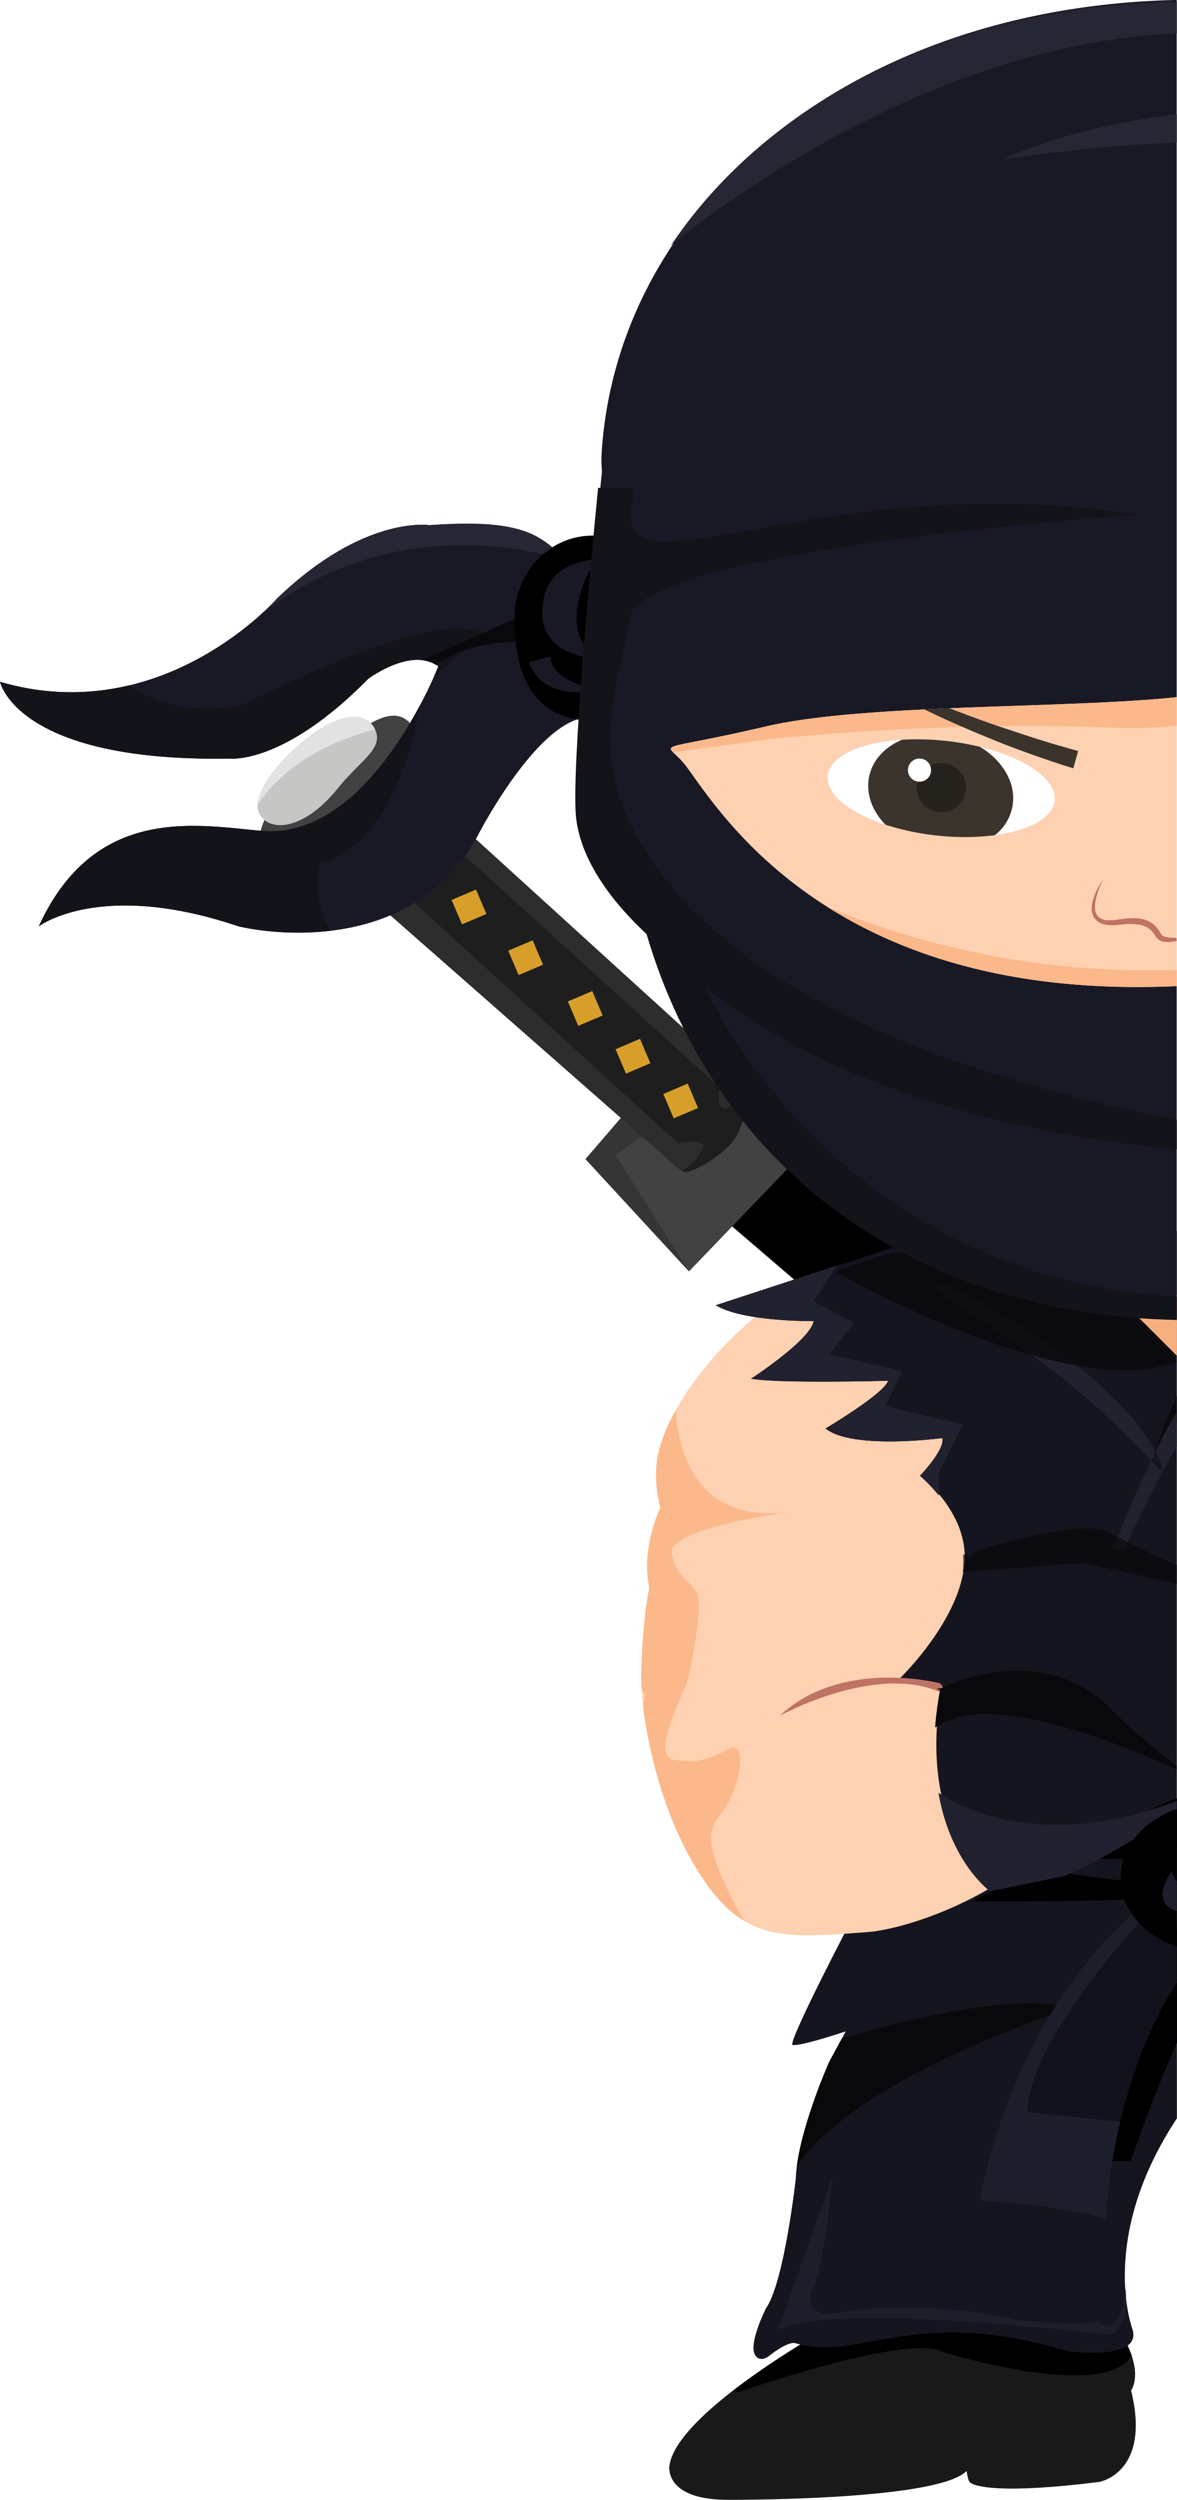 <svg xmlns="http://www.w3.org/2000/svg" viewBox="0 0 394.74 838.05"><defs><style>.\34 1cc4398-6390-4239-81a7-e1d1370b3ed5{fill:#424243;}.ead36b07-766c-4896-ad2d-8b792533f140{fill:#353535;}.cf059f7a-1afc-491d-be70-08fe99967b71{fill:#2d2d2d;}.\32 f198cf4-e35b-45fd-ac0f-d0022c1ba5c0{fill:#1e1e1e;}.ae42cdf2-67e5-4935-bc53-3e9cf66b234e{fill:#d79f29;}.fe5bc6c9-f6b9-454c-8d8e-459159f4fcd2{fill:#c6c6c5;}.\31 1014af8-fb55-40ce-afff-1d5e6893d46a{fill:#e2e2e2;}.\32 98c408e-c1c8-490a-a184-ae3c93007a6f{fill:#191919;}.b16fce9f-a23e-4ebb-add7-76df2562792c{fill:#15151f;}.cea27f4b-42b3-4994-8c8b-e5dfd1b78137{fill:#fdd1b1;}.de487031-7778-47f0-a501-2d93dfdac1d3{fill:#fbb88a;}.\39 58ac9ca-794e-48bc-a640-f1ffbcf19dc8,.bf167761-9a9c-420f-a49c-67f2d71dd0cd,.fbdf2863-f10d-4454-b33d-c6caeabc600d{fill:#09090b;}.fbdf2863-f10d-4454-b33d-c6caeabc600d{opacity:0.8;}.\39 58ac9ca-794e-48bc-a640-f1ffbcf19dc8,.fbdf2863-f10d-4454-b33d-c6caeabc600d{isolation:isolate;}.e50663d6-02af-43a2-8cba-ca3b2156c01a{fill:#212130;}.\39 58ac9ca-794e-48bc-a640-f1ffbcf19dc8{opacity:0.7;}.b97a63cf-d48e-44ee-add4-3f38bea3bc83{fill:#f6af7f;}.\31 742cbde-b36c-4695-b953-5fd50ca82a10{fill:#12121d;}.\30 3172c94-7043-4a98-b34d-524a658404fc{fill:#1d1e2b;}.d2e61074-c6b7-4774-a590-35c9cc35992e{fill:#bf7364;}.\34 adba9f2-7f7f-4a7b-88b3-27d622435844{fill:#191926;}.\31 2b4022f-168a-43fc-a8ed-88974841334a{fill:#fff;}.\32 131a6fe-dcf5-4471-b295-edbc7d090513{fill:#3a342d;}.\38 1cfcf49-5e54-4d06-90d5-b0e4b4336b6d{fill:#26221e;}.\34 e42c076-1b1c-4c84-a851-6e5c97855169{fill:#262635;}.d5bb1b24-3fcb-4fd6-8731-67e1621e989e{fill:#13131a;}.\33 6bc89b1-a042-4057-94fd-f17728c018b7{fill:none;}</style></defs><title>ilustra-capa1</title><path d="M321.19 413.75l-52.61 17.15-25-21.43 36-34.91 41.61 39.19z"/><path class="41cc4398-6390-4239-81a7-e1d1370b3ed5" d="M231.08 426.23l52-54.17-38.5-39.5-48.21 56.03 34.71 37.64z"/><path class="ead36b07-766c-4896-ad2d-8b792533f140" d="M196.37 388.59l48.21-56.03 16.12 16.54-54.29 38.12 24.67 39.01-34.71-37.64z"/><path class="cf059f7a-1afc-491d-be70-08fe99967b71" d="M230.79 392.94c5.11-1.56 13.21-7 16-11.54 1.62-2.7 4.58-10.08 3.38-16.25-.22-1.12-2.84-4-2.84-4L134.5 258.48l-26.06 28.64 116.4 102.28s3.73 4.16 5.95 3.54z"/><path class="2f198cf4-e35b-45fd-ac0f-d0022c1ba5c0" d="M227.5 383.31L116.25 281.95l16.16-16.39 108.94 99.08c-1.48 9.83 3.48 6.3 3.48 6.3 2.33-4.59.75-9.61-1.46-13.52l3.87 3.52s2.62 2.88 2.84 4c1.21 6.17-1.76 13.55-3.37 16.25-2.75 4.58-10.85 10-16 11.54a2.82 2.82 0 0 1-2-.32c4.35-1.79 7.19-7.71 7.19-7.71.8-3.39-8.4-1.39-8.4-1.39z"/><path class="ae42cdf2-67e5-4935-bc53-3e9cf66b234e" d="M151.46 301.705l8.18-3.485 3.484 8.18-8.18 3.484zM131.474 283.69l8.178-3.483 3.485 8.178-8.18 3.485zM170.454 318.717l8.18-3.485 3.484 8.18-8.18 3.484zM190.452 335.737l8.18-3.485 3.484 8.178-8.18 3.485zM206.454 351.745l8.18-3.485 3.484 8.178-8.18 3.485zM222.454 366.753l8.18-3.485 3.484 8.178-8.18 3.485z"/><path class="41cc4398-6390-4239-81a7-e1d1370b3ed5" d="M88.29 287.36c6.79 10.2 20.72-.07 35.45-10.8s20-29.27 12.88-35c-6.67-5.32-16 3.11-30.75 13.83s-22.31 24.87-17.58 31.97z"/><path class="fe5bc6c9-f6b9-454c-8d8e-459159f4fcd2" d="M87.13 273.07c3.5 6.06 14.95 5.16 26.2-8.84 7.55-9.4 15.42-13.23 12.49-19.59-3.41-7.41-13.74-4.66-23.41 3.21-9.35 7.61-18.78 19.15-15.28 25.22z"/><path class="cf059f7a-1afc-491d-be70-08fe99967b71" d="M90.08 287.39c27.7 1.35 45.72-34.55 49.11-41.87 2.49 7.85-3.21 22.13-15.44 31-14.73 10.73-28.67 21-35.45 10.8-.11-.16-.2-.33-.3-.5a7.5 7.5 0 0 0 2.08.57z"/><path class="11014af8-fb55-40ce-afff-1d5e6893d46a" d="M86.4 269.64c.36-6.36 8.21-15.44 16-21.8 9.67-7.87 20-10.62 23.41-3.21.01 0-25.6 4.93-39.41 25.01z"/><path class="298c408e-c1c8-490a-a184-ae3c93007a6f" d="M274.5 782.39s-47.83 27-50 44.33c0 0-1.83 11 18.67 11.33 0 0 71.17.5 81-9.67 0 0 .4 2.93 1 3.67 1.34 1.66 11.17 4.08 43.5 0 0 0 17.5-3 10.67-30.67 0 0 4.33-5.5-2.5-17.5l-56-17.67z"/><path d="M296.14 774.84l-21.64 7.55a273 273 0 0 0-28.5 18.94l1.22.81s57.33-20.25 69.33-13.58c0 0 53.37 16.68 63 1.14a32.72 32.72 0 0 0-2-4.57z"/><path class="b16fce9f-a23e-4ebb-add7-76df2562792c" d="M394.67 603.2c-38.83-.24-81.08 8.62-109.23 40.7 0 0-21.61 41.3-19.61 41.67 2.75.5 17.82-4.57 17.82-4.57l-5.53 10.19s-10.71 23.87-11.25 39.37c0 0-3.87 34.67-10 43.33 0 0-6.17 12.17-3.5 15.83 0 0 1.5 2.5 4.67 0 0 0 6.13-4.94 8.75-4.17 21.74 6.42 39.92-13 91.08 2.67 0 0 25 3.5 22-7.17 0 0-11.88-30.45 14.84-70.88v-107z"/><path class="cea27f4b-42b3-4994-8c8b-e5dfd1b78137" d="M348 444.31c-2.72 0 41.24-3.24 38.53-3.24h-4.43a22.42 22.42 0 0 0 .28-3.31c0-24.58-41.49-17.21-80.26-17.21s-80.93 46.95-82 71.5a42.33 42.33 0 0 0 1.38 13.41 49.22 49.22 0 0 0-4.43 17.61 33.72 33.72 0 0 0 .72 9.18c-1.45 6.94-2.38 16.45-2.72 29.32-.29 11.15 4.35 43.77 20.5 68 14.5 21.75 28.25 20.18 55.17 18.17 22.63-1.7 84.86-28.61 60.78-61.75 13.65 0-40.43-36-25.39-37.43z"/><path class="b16fce9f-a23e-4ebb-add7-76df2562792c" d="M394.67 412.73l-94.73 5.37-59.49 19.46c9.17 5.67 32.83 5.33 32.83 5.33-1 6.33-21 19.33-21 19.33 9.67 1.67 46 .67 46 .67-1.33 4.33-21 16-21 16 9 7.33 39.17 3.17 39.17 3.17 1 3.92-7.5 12.67-7.5 12.67 10 9 13.93 17.83 14.5 25 1.67 21-22.5 43.79-22.5 43.79 10.67-1.08 15 1.5 15 1.5-9 48.5 16.5 67 16.5 67l62.23-12.73V412.73z"/><path class="de487031-7778-47f0-a501-2d93dfdac1d3" d="M265 506.89c-30.79 4.06-37.57-19.37-38.4-34.06-3.91 7-6.24 13.69-6.49 19.23a42.33 42.33 0 0 0 1.39 13.4 49.22 49.22 0 0 0-4.43 17.61 33.72 33.72 0 0 0 .72 9.18c-1.45 6.94-2.38 16.45-2.72 29.32 0 1.24 0 2.76.1 4.49.37.7.75 1.39 1.15 2.07a37.59 37.59 0 0 0-.61 4c1.77 15 7.37 38.71 19.86 57.44 4.57 6.85 9.06 11.38 13.91 14.32-13.28-23.83-12.65-29.72-7.86-35.66 6.9-8.57 9.18-25.24 3-22s-10.1 5.12-18.62 3.77 4.42-23.67 5.25-29 4.25-21 2.75-26-6.82-5.24-8.75-14S265 506.89 265 506.89z"/><path class="fbdf2863-f10d-4454-b33d-c6caeabc600d" d="M394.67 477v-9.09a203.7 203.7 0 0 0-7.55 19.55z"/><path class="e50663d6-02af-43a2-8cba-ca3b2156c01a" d="M314.13 430.44a18.67 18.67 0 0 1 4.28 1 32.7 32.7 0 0 1 4.5 2c1.67.88 3.55 1.89 5.59 3 4.06 2.26 8.79 5 13.71 8.06 2.46 1.55 5 3.19 7.53 4.9s5.07 3.53 7.56 5.4 5 3.8 7.3 5.79c1.18 1 2.33 2 3.47 3s2.22 2 3.31 3l3.12 3c1 1 2 2 2.89 3s1.78 2 2.61 3 1.58 2 2.3 2.89a59.46 59.46 0 0 1 3.62 5.36 48.46 48.46 0 0 1 2.38 4.38 30.88 30.88 0 0 1 1.26 3l.4 1.07-.89.54-.79-.8c-.52-.52-1.21-1.31-2.15-2.28l-1.54-1.59c-.53-.6-1.15-1.21-1.8-1.87l-4.35-4.39-5.23-5.09-2.89-2.81-3.08-2.81-3.24-2.82c-1.12-.94-2.24-1.9-3.4-2.85-2.32-1.87-4.66-3.8-7.08-5.64s-4.83-3.69-7.24-5.48-4.8-3.52-7.14-5.16c-4.7-3.26-9.12-6.27-13-8.74-1.93-1.23-3.71-2.35-5.3-3.33a41.09 41.09 0 0 1-4-2.77 22.85 22.85 0 0 1-3.19-3zM394.67 473.25c-1.54 2.57-3 5.2-4.34 7.81-.74 1.4-1.43 2.81-2.11 4.2s-1.36 2.76-2 4.12c-1.31 2.71-2.52 5.35-3.66 7.85s-2.19 4.89-3.14 7.09c-1.9 4.41-3.43 8.11-4.44 10.72l-1.58 4.12 3.2 1.3 1.81-4c1.18-2.51 2.86-6.1 5-10.35 1.06-2.13 2.21-4.43 3.47-6.84s2.59-5 4-7.54c1.19-2.19 2.47-4.43 3.78-6.68v-11.8z"/><path class="fbdf2863-f10d-4454-b33d-c6caeabc600d" d="M281.28 425.7l-.78.86s77.25 44.11 114.17 30l-12.91-30-43.85-8.74-39.41 2.24z"/><path class="cea27f4b-42b3-4994-8c8b-e5dfd1b78137" d="M394.67 434.18l-19.88.41 19.88 19.85v-20.26z"/><path class="958ac9ca-794e-48bc-a640-f1ffbcf19dc8" d="M394.67 524.56A241.83 241.83 0 0 1 370.5 513c-10.56-3.19-42.75 6.77-42.75 6.77l-2.25 1.5c.64 2-2.65-1.4-2.5.46a28.1 28.1 0 0 1-.11 5.26l40.61-3 31.17 7.07v-6.54z"/><path class="b97a63cf-d48e-44ee-add4-3f38bea3bc83" d="M394.67 435.2l-18.88.39 18.88 18.85V435.2z"/><path class="e50663d6-02af-43a2-8cba-ca3b2156c01a" d="M314.89 493.89l7.91-16.33-25.8-6.15 5.49-11.74-24.31-5.67 8.26-10.45-13.61-7.21 7.82-12.08-40.65 13.3c9.17 5.67 32.83 5.33 32.83 5.33-1 6.33-21 19.33-21 19.33 9.67 1.67 46 .67 46 .67-1.33 4.33-21 16-21 16 9 7.33 39.17 3.17 39.17 3.17 1 3.92-7.5 12.67-7.5 12.67a58.68 58.68 0 0 1 6.39 6.68v-7.51z"/><path d="M394.67 647l-2.81.22-21 27.67-9.71 37.33 12 12.27h6.08s7.81-22.68 15.51-39.75V647h-.07zM394.67 602.79c-29.88 12.3-68.49 34.64-68.49 34.64s31.79.46 68.49-1.23v-33.41z"/><path class="b16fce9f-a23e-4ebb-add7-76df2562792c" d="M340.26 614.56s-.76 11.39 7.59 12.15l34.15 4.55-1.5-8.26s-16.7.76-23.53-.76c.03-.04-7.6-7.68-16.71-7.68z"/><path class="e50663d6-02af-43a2-8cba-ca3b2156c01a" d="M394.67 603.72c-43.77 16.85-71.32 3-79.93-2.7 4 23.46 17.26 33 17.26 33l24.73-5.02c14.36-6.2 28.53-15.3 37.94-21.87v-3.37z"/><path class="bf167761-9a9c-420f-a49c-67f2d71dd0cd" d="M282.34 683.41l-4.22 7.78s-8.88 19.79-10.88 35c21.17-30.8 92-52.94 92-52.94-19.63-6.08-63.34 6.09-76.9 10.16z"/><path class="1742cbde-b36c-4695-b953-5fd50ca82a10" d="M394.67 644L382 640s-39.5 28.72-53.5 97.61c0 0 31 1.89 42.5 6.39 0 0 .93-43.62 23.67-79.33V644z"/><path class="03172c94-7043-4a98-b34d-524a658404fc" d="M344.5 708.06c.76-21.32 27.82-53.07 40.69-67l-3.19-1s-39.5 28.72-53.5 97.61c0 0 31 1.89 42.5 6.39a174 174 0 0 1 4.72-32.76z"/><path d="M394.67 606.48c-11.09 3.77-18.89 12.68-18.89 23.08s7.8 19.32 18.89 23.08v-46.16z"/><path class="03172c94-7043-4a98-b34d-524a658404fc" d="M394.67 630.77l-1.84-3.26c-5.65 8.47-2.14 11.86 1.84 13.21v-9.94z"/><path class="d2e61074-c6b7-4774-a590-35c9cc35992e" d="M315.25 564.31s-32.87-8.63-53.71 10.86c0 0 33.07-18.23 55.12-7.28 1.84.91-1.41-3.58-1.41-3.58z"/><path class="03172c94-7043-4a98-b34d-524a658404fc" d="M377.5 767.23s1.67 15.67-6.67 15.33c0 0-93-11.33-110-1.33l18.33-51.33s-3 31.66-6.45 37.07c-1.79 2.81-2.62 11.51 11.12 7.93 0 0 25-4.33 58 3 0 0 23.18 2.33 26.26 0 0-.01 7.08 8.33 9.41-10.67z"/><path class="bf167761-9a9c-420f-a49c-67f2d71dd0cd" d="M394.67 591.9a198 198 0 0 1-23.88-20.76C347 549.89 316 565.89 316 565.89l-1.82.28a7.71 7.71 0 0 1 1.07.47 115.52 115.52 0 0 0-1.64 12.49l1-.49c16.8-11.83 59.7 5.31 80 14.57v-1.31z"/><path class="4adba9f2-7f7f-4a7b-88b3-27d622435844" d="M147 223.38s-22.5 58.18-59 55.18c-20.89-1.71-56-9.5-75 32 0 0 20.5-15.74 67 0 0 0 55.5 14 80-30 0 0 19.15-37.6 36.13-40l1.26-42.7s-6.39-25.3-53.39-21.8c0 0-22-3.5-51 24.5 0 0-38.5 44-93 28 0 0 5.5 27 77 25.75 0 0 18 2.25 46.5-26.75 0 0 14.5-10.85 23.5-4.18z"/><path d="M225 212.81c0 15.88-11.75 28.75-26.24 28.75-21.52 0-26.24-18.12-26.24-34s11.75-28 26.24-28S225 196.93 225 212.81z"/><path class="4adba9f2-7f7f-4a7b-88b3-27d622435844" d="M394.67 0h-.38c-109 2.46-187 68.5-192.5 151.5a42.23 42.23 0 0 0 .09 6.59s-10 98.43-7.83 115.91c1.55 12.54 10 25.94 23.58 38.57 23.18 78.74 89.8 127.35 177 129.36V330.72l-41-78.32 41-18V0z"/><path class="cea27f4b-42b3-4994-8c8b-e5dfd1b78137" d="M394.67 233.72l-3.42.34c-38 3.5-102.5 2-134.5 9.5-40 9.38-33.54 4-26.5 13.5 11.43 15.41 49.6 78.76 164.42 73.54v-96.88z"/><path class="12b4022f-168a-43fc-a8ed-88974841334a" d="M277.57 260.49c-.34 8.81 16.44 17.62 37.48 19.69s38.38-3.4 38.72-12.21-16.45-17.61-37.49-19.68-38.38 3.39-38.71 12.2z"/><path class="2131a6fe-dcf5-4471-b295-edbc7d090513" d="M316.27 248.28a89.37 89.37 0 0 1 12.39 2.09c7 4.23 11.53 11 11.12 18.12a15.82 15.82 0 0 1-6.13 11.51 81.67 81.67 0 0 1-18.6.19 85.2 85.2 0 0 1-18.07-3.7c-3.85-3.9-6.07-8.9-5.78-13.9.37-6.59 4.8-11.85 11.3-14.59a86 86 0 0 1 13.77.28z"/><circle class="81cfcf49-5e54-4d06-90d5-b0e4b4336b6d" cx="315.75" cy="264.11" r="8.25"/><path class="de487031-7778-47f0-a501-2d93dfdac1d3" d="M394.67 233.72l-3.42.34c-38 3.5-102.5 2-134.5 9.5-29.94 7-33.86 5.78-31 8.68l31.82-4.39s59.5-6.48 116.89-3.88a152.88 152.88 0 0 0 20.2-.68v-9.56z"/><circle class="12b4022f-168a-43fc-a8ed-88974841334a" cx="308.38" cy="258.18" r="3.88"/><path class="2131a6fe-dcf5-4471-b295-edbc7d090513" d="M311.76 238.67c2.41 1.17 4.89 2.31 7.38 3.42s5 2.18 7.46 3.24 4.92 2 7.29 3 4.68 1.85 6.87 2.67 4.28 1.58 6.21 2.26c3.86 1.37 7.1 2.46 9.38 3.19l3.62 1.12 1.62-5.78-3.53-1c-2.25-.65-5.49-1.58-9.34-2.79-1.93-.59-4-1.28-6.21-2s-4.52-1.5-6.92-2.29-4.86-1.68-7.35-2.59-5-1.84-7.54-2.81l-2.33-.89-8.37.38z"/><path class="4e42c076-1b1c-4c84-a851-6e5c97855169" d="M144 176.06s-21.5-3.5-51 24.5a79.18 79.18 0 0 1-7.3 7c44.53-37 96.24-21.64 96.24-21.64l3.38-2.37c-7.23-6.24-16.59-9.33-41.32-7.49z"/><path class="d5bb1b24-3fcb-4fd6-8731-67e1621e989e" d="M107 289.56c23.82-6.16 31.81-41 33.91-53.24-9 17-27.59 44.31-52.91 42.24-20.89-1.71-56-9.5-75 32 0 0 20.5-15.74 67 0a94.5 94.5 0 0 0 30.91 1.44c-6.54-10.09-3.91-22.44-3.91-22.44zM162.06 212.82l.13.08zM162.19 212.9l1.43.86zM161.58 212.56l.1.06zM81.5 236.32c-15.93 3.32-28.69-.49-38.4-6.51A83.22 83.22 0 0 1 0 228.56s5.5 27 77 25.75c0 0 18 2.25 46.5-26.75 0 0 14.5-10.85 23.5-4.18 0 0-.52 1.34-1.53 3.6l16-14.53c-15.97-9.6-79.97 23.87-79.97 23.87zM161.58 212.56l-.08-.1zM161.68 212.56l.37.23zM168.19 216.56l.18.11zM168.37 216.63zM163.62 213.77l1.75 1.06zM168 216.38l.24.14zM165.37 214.82l2.58 1.56z"/><path class="4adba9f2-7f7f-4a7b-88b3-27d622435844" d="M199.83 187.56s-15.24 23.29 1 33.31c0 0-21.38-.26-18.71-18.29.05-.02-.29-13.69 17.71-15.02zM177.41 222.08s3.62 13.24 23 9.21c0 0-15.39-2.6-15.86-11.21z"/><path class="bf167761-9a9c-420f-a49c-67f2d71dd0cd" d="M141.5 221.3a11.18 11.18 0 0 1 4.68 1.57c11.86-8.25 26.68-7.64 26.68-7.64l-.36-7.67z"/><path class="4e42c076-1b1c-4c84-a851-6e5c97855169" d="M394.67.56h-1.17C317.63 2.27 256.83 34.76 225 82.32c.66-.56 79.38-67.52 169.68-71.1V.56zM394.67 38.29c-19.59 2.36-39.85 7-58.88 15.27a534.67 534.67 0 0 1 58.88-5.83v-9.44z"/><path class="de487031-7778-47f0-a501-2d93dfdac1d3" d="M394.67 325.15a283.44 283.44 0 0 1-117-21c25.3 16 62.52 28.91 117 26.43v-5.43z"/><path class="d5bb1b24-3fcb-4fd6-8731-67e1621e989e" d="M394.67 434.65C278.94 428.21 236.5 330.92 236.5 330.92c46.07 36.36 109.17 49.78 158.17 54.39v-9.89c-79.33-15.63-157.17-45.18-183.5-99.74-12.83-26.61-2.82-49.49 0-68.45 3.46-23.23 170.64-34.67 170.64-34.67-106.27-16.4-175.12 29.33-170-2.67.31-1.95.62-4.07.92-6.33h-12.14c-2 20.1-9.21 95.87-7.34 111 1.55 12.54 10 25.94 23.58 38.57 23.25 79 90.2 127.64 177.85 129.38v-7.86z"/><path class="d2e61074-c6b7-4774-a590-35c9cc35992e" d="M370 294.82s-.32.6-.8 1.68a28.33 28.33 0 0 0-1.59 4.59 12.1 12.1 0 0 0-.37 3.13 4.44 4.44 0 0 0 1 3 4.72 4.72 0 0 0 3.08 1.26 16.62 16.62 0 0 0 3.83-.23c1.34-.18 2.71-.38 4.1-.44a13.89 13.89 0 0 1 4.17.37 8.76 8.76 0 0 1 3.63 1.88 9.94 9.94 0 0 1 2.18 2.8 2.65 2.65 0 0 0 .67.81 3 3 0 0 0 .9.4 11.42 11.42 0 0 0 1.94.29c.57 0 1 .06 1.34.07h.48l.09 1a15.75 15.75 0 0 1-1.89.32 9.42 9.42 0 0 1-2.32 0 4.23 4.23 0 0 1-1.55-.53 4.07 4.07 0 0 1-1.3-1.31 9.29 9.29 0 0 0-1.87-2.31 7.28 7.28 0 0 0-2.83-1.43 22.43 22.43 0 0 0-7.55-.13 16.42 16.42 0 0 1-4.23 0 6.14 6.14 0 0 1-3.87-2 5.51 5.51 0 0 1-1.09-3.86 13 13 0 0 1 .71-3.32 24.29 24.29 0 0 1 2.11-4.49c.66-1 1.03-1.55 1.03-1.55z"/><path class="36bc89b1-a042-4057-94fd-f17728c018b7" d="M391.92 314.8"/></svg>